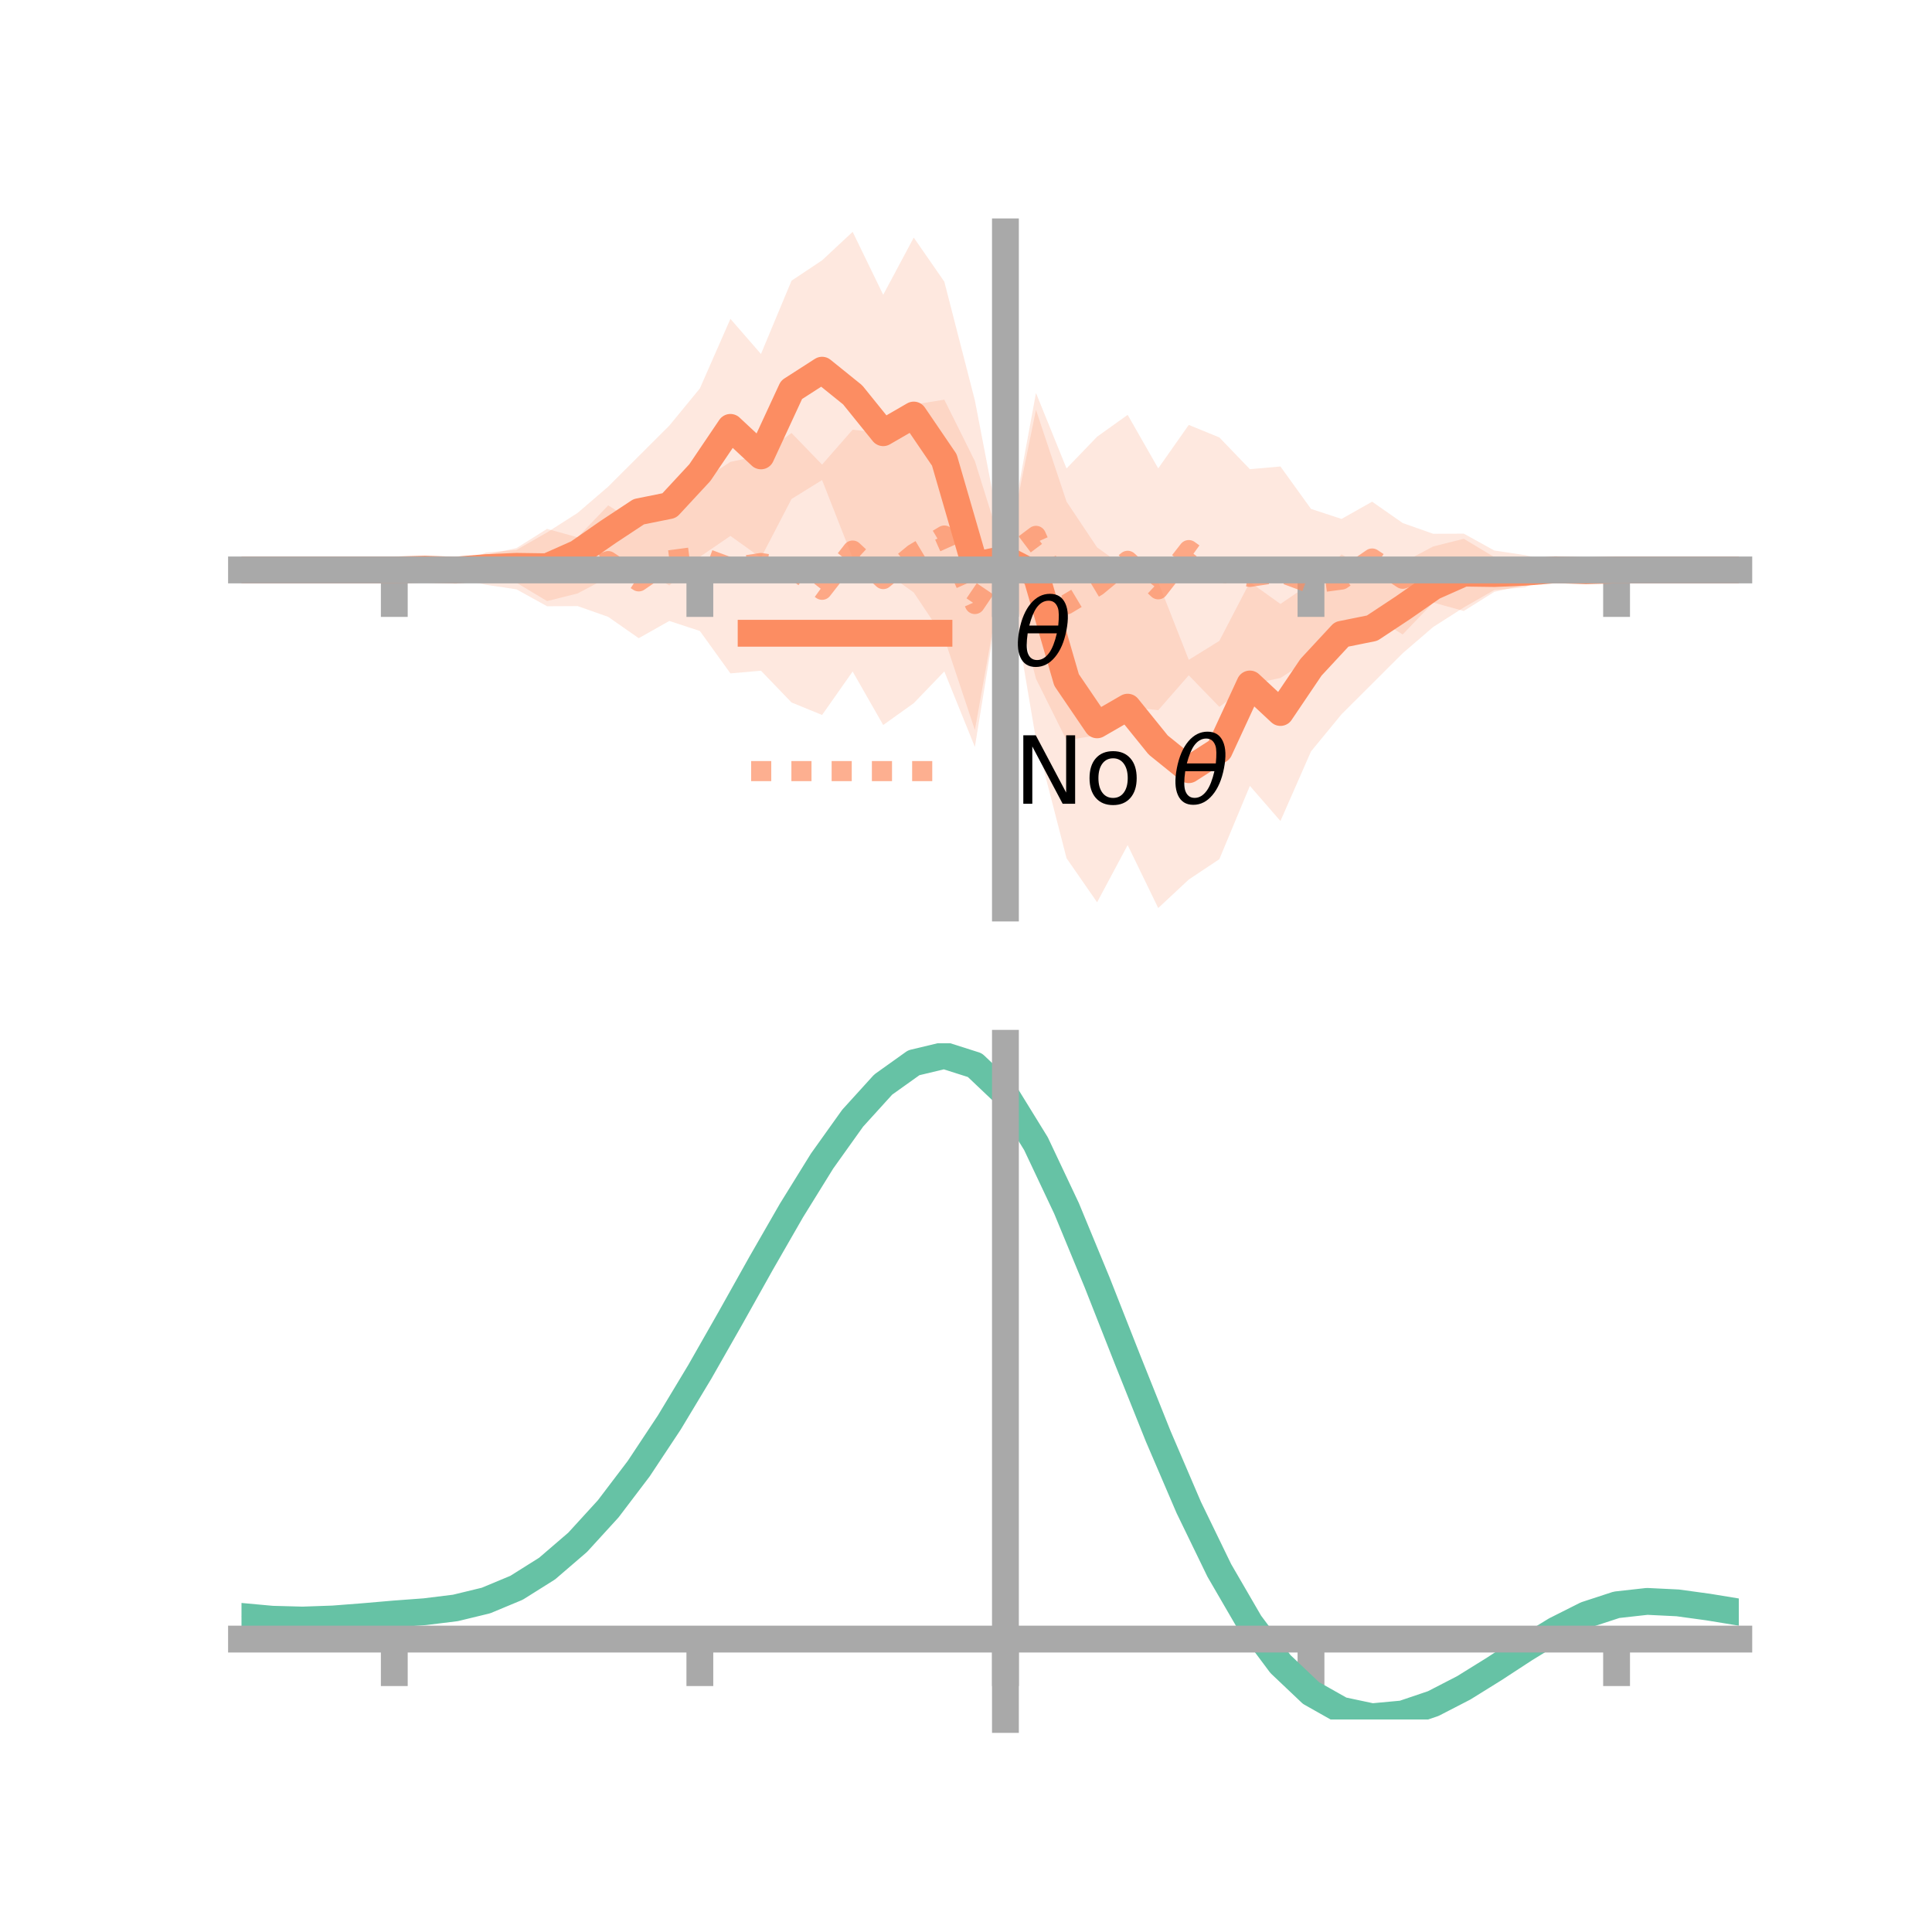 <?xml version="1.0" encoding="utf-8" standalone="no"?>
<!DOCTYPE svg PUBLIC "-//W3C//DTD SVG 1.1//EN"
  "http://www.w3.org/Graphics/SVG/1.1/DTD/svg11.dtd">
<!-- Created with matplotlib (https://matplotlib.org/) -->
<svg height="144pt" version="1.1" viewBox="0 0 144 144" width="144pt" xmlns="http://www.w3.org/2000/svg" xmlns:xlink="http://www.w3.org/1999/xlink">
 <defs>
  <style type="text/css">*{stroke-linecap:butt;stroke-linejoin:round;}</style>
 </defs>
 <g id="figure_1">
  <g id="patch_1">
   <path d="M 0 144 
L 144 144 
L 144 0 
L 0 0 
z
" style="fill:none;"/>
  </g>
  <g id="axes_1">
   <g id="patch_2">
    <path d="M 18 67.68 
L 129.6 67.68 
L 129.6 17.28 
L 18 17.28 
z
" style="fill:none;"/>
   </g>
   <g id="PolyCollection_1">
    <path clip-path="url(#p19c9851ad5)" d="M 18 42.48 
L 18 42.48 
L 20.278 42.48 
L 22.555 42.48 
L 24.833 42.48 
L 27.11 42.48 
L 29.388 42.48 
L 31.665 42.173 
L 33.943 42.154 
L 36.22 41.183 
L 38.498 40.987 
L 40.776 39.684 
L 43.053 38.229 
L 45.331 36.27 
L 47.608 33.997 
L 49.886 31.725 
L 52.163 28.952 
L 54.441 23.766 
L 56.718 26.384 
L 58.996 20.921 
L 61.273 19.405 
L 63.551 17.28 
L 65.829 21.973 
L 68.106 17.709 
L 70.384 20.994 
L 72.661 29.842 
L 74.939 41.653 
L 77.216 30.548 
L 79.494 37.391 
L 81.771 40.798 
L 84.049 42.432 
L 86.327 43.38 
L 88.604 49.18 
L 90.882 47.769 
L 93.159 43.385 
L 95.437 45.015 
L 97.714 43.459 
L 99.992 41.322 
L 102.269 42.672 
L 104.547 41.936 
L 106.824 40.729 
L 109.102 40.158 
L 111.38 41.525 
L 113.657 41.528 
L 115.935 42.126 
L 118.212 42.286 
L 120.49 42.48 
L 122.767 42.48 
L 125.045 42.48 
L 127.322 42.48 
L 129.6 42.48 
L 129.6 42.48 
L 129.6 42.48 
L 127.322 42.48 
L 125.045 42.48 
L 122.767 42.48 
L 120.49 42.48 
L 118.212 42.787 
L 115.935 42.806 
L 113.657 43.777 
L 111.38 43.973 
L 109.102 45.276 
L 106.824 46.731 
L 104.547 48.69 
L 102.269 50.963 
L 99.992 53.235 
L 97.714 56.008 
L 95.437 61.194 
L 93.159 58.576 
L 90.882 64.039 
L 88.604 65.555 
L 86.327 67.68 
L 84.049 62.987 
L 81.771 67.251 
L 79.494 63.966 
L 77.216 55.118 
L 74.939 41.653 
L 72.661 54.412 
L 70.384 47.569 
L 68.106 44.162 
L 65.829 42.528 
L 63.551 41.58 
L 61.273 35.78 
L 58.996 37.191 
L 56.718 41.575 
L 54.441 39.945 
L 52.163 41.501 
L 49.886 43.638 
L 47.608 42.288 
L 45.331 43.024 
L 43.053 44.231 
L 40.776 44.802 
L 38.498 43.435 
L 36.22 43.432 
L 33.943 42.834 
L 31.665 42.674 
L 29.388 42.48 
L 27.11 42.48 
L 24.833 42.48 
L 22.555 42.48 
L 20.278 42.48 
L 18 42.48 
z
" style="fill:#fc8d62;fill-opacity:0.2;"/>
   </g>
   <g id="PolyCollection_2">
    <path clip-path="url(#p19c9851ad5)" d="M 18 42.48 
L 18 42.48 
L 20.278 42.48 
L 22.555 42.48 
L 24.833 42.48 
L 27.11 42.48 
L 29.388 42.48 
L 31.665 42.249 
L 33.943 41.747 
L 36.22 41.353 
L 38.498 40.85 
L 40.776 39.419 
L 43.053 40.05 
L 45.331 37.669 
L 47.608 39.094 
L 49.886 37.247 
L 52.163 35.893 
L 54.441 34.428 
L 56.718 33.938 
L 58.996 32.273 
L 61.273 34.628 
L 63.551 32.026 
L 65.829 32.278 
L 68.106 30.155 
L 70.384 29.79 
L 72.661 34.367 
L 74.939 41.653 
L 77.216 29.291 
L 79.494 34.916 
L 81.771 32.55 
L 84.049 30.921 
L 86.327 34.91 
L 88.604 31.671 
L 90.882 32.602 
L 93.159 34.969 
L 95.437 34.769 
L 97.714 37.931 
L 99.992 38.678 
L 102.269 37.392 
L 104.547 38.983 
L 106.824 39.786 
L 109.102 39.774 
L 111.38 41.033 
L 113.657 41.375 
L 115.935 41.868 
L 118.212 42.157 
L 120.49 42.48 
L 122.767 42.48 
L 125.045 42.48 
L 127.322 42.48 
L 129.6 42.48 
L 129.6 42.48 
L 129.6 42.48 
L 127.322 42.48 
L 125.045 42.48 
L 122.767 42.48 
L 120.49 42.48 
L 118.212 42.711 
L 115.935 43.213 
L 113.657 43.607 
L 111.38 44.11 
L 109.102 45.541 
L 106.824 44.91 
L 104.547 47.291 
L 102.269 45.866 
L 99.992 47.713 
L 97.714 49.067 
L 95.437 50.532 
L 93.159 51.022 
L 90.882 52.687 
L 88.604 50.332 
L 86.327 52.934 
L 84.049 52.682 
L 81.771 54.805 
L 79.494 55.17 
L 77.216 50.593 
L 74.939 41.653 
L 72.661 55.669 
L 70.384 50.044 
L 68.106 52.41 
L 65.829 54.039 
L 63.551 50.05 
L 61.273 53.289 
L 58.996 52.358 
L 56.718 49.991 
L 54.441 50.191 
L 52.163 47.029 
L 49.886 46.282 
L 47.608 47.568 
L 45.331 45.977 
L 43.053 45.174 
L 40.776 45.186 
L 38.498 43.927 
L 36.22 43.585 
L 33.943 43.092 
L 31.665 42.803 
L 29.388 42.48 
L 27.11 42.48 
L 24.833 42.48 
L 22.555 42.48 
L 20.278 42.48 
L 18 42.48 
z
" style="fill:#fc8d62;fill-opacity:0.2;"/>
   </g>
   <g id="matplotlib.axis_1">
    <g id="xtick_1">
     <g id="line2d_1">
      <defs>
       <path d="M 0 0 
L 0 3.5 
" id="m514bb2ca5b" style="stroke:#a9a9a9;stroke-width:2;"/>
      </defs>
      <g>
       <use style="fill:#a9a9a9;stroke:#a9a9a9;stroke-width:2;" x="29.388" xlink:href="#m514bb2ca5b" y="42.48"/>
      </g>
     </g>
    </g>
    <g id="xtick_2">
     <g id="line2d_2">
      <g>
       <use style="fill:#a9a9a9;stroke:#a9a9a9;stroke-width:2;" x="52.163" xlink:href="#m514bb2ca5b" y="42.48"/>
      </g>
     </g>
    </g>
    <g id="xtick_3">
     <g id="line2d_3">
      <g>
       <use style="fill:#a9a9a9;stroke:#a9a9a9;stroke-width:2;" x="74.939" xlink:href="#m514bb2ca5b" y="42.48"/>
      </g>
     </g>
    </g>
    <g id="xtick_4">
     <g id="line2d_4">
      <g>
       <use style="fill:#a9a9a9;stroke:#a9a9a9;stroke-width:2;" x="97.714" xlink:href="#m514bb2ca5b" y="42.48"/>
      </g>
     </g>
    </g>
    <g id="xtick_5">
     <g id="line2d_5">
      <g>
       <use style="fill:#a9a9a9;stroke:#a9a9a9;stroke-width:2;" x="120.49" xlink:href="#m514bb2ca5b" y="42.48"/>
      </g>
     </g>
    </g>
   </g>
   <g id="matplotlib.axis_2"/>
   <g id="line2d_6">
    <path clip-path="url(#p19c9851ad5)" d="M 18 42.48 
L 20.278 42.48 
L 22.555 42.48 
L 24.833 42.48 
L 27.11 42.48 
L 29.388 42.48 
L 31.665 42.423 
L 33.943 42.494 
L 36.22 42.307 
L 38.498 42.211 
L 40.776 42.243 
L 43.053 41.23 
L 45.331 39.647 
L 47.608 38.142 
L 49.886 37.682 
L 52.163 35.226 
L 54.441 31.855 
L 56.718 33.979 
L 58.996 29.056 
L 61.273 27.592 
L 63.551 29.43 
L 65.829 32.251 
L 68.106 30.935 
L 70.384 34.281 
L 72.661 42.127 
L 74.939 41.653 
L 77.216 42.833 
L 79.494 50.679 
L 81.771 54.025 
L 84.049 52.709 
L 86.327 55.53 
L 88.604 57.368 
L 90.882 55.904 
L 93.159 50.981 
L 95.437 53.105 
L 97.714 49.734 
L 99.992 47.278 
L 102.269 46.818 
L 104.547 45.313 
L 106.824 43.73 
L 109.102 42.717 
L 111.38 42.749 
L 113.657 42.653 
L 115.935 42.466 
L 118.212 42.537 
L 120.49 42.48 
L 122.767 42.48 
L 125.045 42.48 
L 127.322 42.48 
L 129.6 42.48 
" style="fill:none;stroke:#fc8d62;stroke-linecap:square;stroke-width:2;"/>
   </g>
   <g id="line2d_7">
    <path clip-path="url(#p19c9851ad5)" d="M 18 42.48 
L 20.278 42.48 
L 22.555 42.48 
L 24.833 42.48 
L 27.11 42.48 
L 29.388 42.48 
L 31.665 42.526 
L 33.943 42.419 
L 36.22 42.469 
L 38.498 42.389 
L 40.776 42.303 
L 43.053 42.612 
L 45.331 41.823 
L 47.608 43.331 
L 49.886 41.764 
L 52.163 41.461 
L 54.441 42.31 
L 56.718 41.965 
L 58.996 42.316 
L 61.273 43.958 
L 63.551 41.038 
L 65.829 43.159 
L 68.106 41.282 
L 70.384 39.917 
L 72.661 45.018 
L 74.939 41.653 
L 77.216 39.942 
L 79.494 45.043 
L 81.771 43.678 
L 84.049 41.801 
L 86.327 43.922 
L 88.604 41.002 
L 90.882 42.644 
L 93.159 42.995 
L 95.437 42.65 
L 97.714 43.499 
L 99.992 43.196 
L 102.269 41.629 
L 104.547 43.137 
L 106.824 42.348 
L 109.102 42.657 
L 111.38 42.571 
L 113.657 42.491 
L 115.935 42.541 
L 118.212 42.434 
L 120.49 42.48 
L 122.767 42.48 
L 125.045 42.48 
L 127.322 42.48 
L 129.6 42.48 
" style="fill:none;stroke:#fc8d62;stroke-dasharray:1.5,1.5;stroke-dashoffset:0;stroke-opacity:0.7;stroke-width:1.5;"/>
   </g>
   <g id="patch_3">
    <path d="M 74.939 67.68 
L 74.939 17.28 
" style="fill:none;stroke:#a9a9a9;stroke-linecap:square;stroke-linejoin:miter;stroke-width:2;"/>
   </g>
   <g id="patch_4">
    <path d="M 129.6 67.68 
L 129.6 17.28 
" style="fill:none;"/>
   </g>
   <g id="patch_5">
    <path d="M 18 42.48 
L 129.6 42.48 
" style="fill:none;stroke:#a9a9a9;stroke-linecap:square;stroke-linejoin:miter;stroke-width:2;"/>
   </g>
   <g id="patch_6">
    <path d="M 18 17.28 
L 129.6 17.28 
" style="fill:none;"/>
   </g>
   <g id="legend_1">
    <g id="line2d_8">
     <path d="M 55.985 47.2 
L 69.985 47.2 
" style="fill:none;stroke:#fc8d62;stroke-linecap:square;stroke-width:2;"/>
    </g>
    <g id="line2d_9"/>
    <g id="text_1">
     <!-- $\theta$ -->
     <g transform="translate(75.585 49.65)scale(0.07 -0.07)">
      <defs>
       <path d="M 45.516 34.672 
L 14.453 34.672 
Q 12.359 20.062 14.5 13.875 
Q 17.188 6.25 24.469 6.25 
Q 31.781 6.25 37.359 13.922 
Q 42.234 20.656 45.516 34.672 
z
M 47.016 42.969 
Q 48.344 56.844 46.625 61.719 
Q 43.953 69.438 36.766 69.438 
Q 29.297 69.438 23.828 61.812 
Q 19.531 55.672 16.156 42.969 
z
M 38.188 76.766 
Q 49.906 76.766 54.594 66.406 
Q 59.281 56.109 55.719 37.844 
Q 52.203 19.625 43.453 9.281 
Q 34.766 -1.125 23.047 -1.125 
Q 11.281 -1.125 6.641 9.281 
Q 2 19.625 5.516 37.844 
Q 9.078 56.109 17.719 66.406 
Q 26.422 76.766 38.188 76.766 
z
" id="DejaVuSans-Oblique-952"/>
      </defs>
      <use transform="translate(0 0.234)" xlink:href="#DejaVuSans-Oblique-952"/>
     </g>
    </g>
    <g id="line2d_10">
     <path d="M 55.985 57.474 
L 69.985 57.474 
" style="fill:none;stroke:#fc8d62;stroke-dasharray:1.5,1.5;stroke-dashoffset:0;stroke-opacity:0.7;stroke-width:1.5;"/>
    </g>
    <g id="line2d_11"/>
    <g id="text_2">
     <!-- No $\theta$ -->
     <g transform="translate(75.585 59.924)scale(0.07 -0.07)">
      <defs>
       <path d="M 9.812 72.906 
L 23.094 72.906 
L 55.422 11.922 
L 55.422 72.906 
L 64.984 72.906 
L 64.984 0 
L 51.703 0 
L 19.391 60.984 
L 19.391 0 
L 9.812 0 
z
" id="DejaVuSans-78"/>
       <path d="M 30.609 48.391 
Q 23.391 48.391 19.188 42.75 
Q 14.984 37.109 14.984 27.297 
Q 14.984 17.484 19.156 11.844 
Q 23.344 6.203 30.609 6.203 
Q 37.797 6.203 41.984 11.859 
Q 46.188 17.531 46.188 27.297 
Q 46.188 37.016 41.984 42.703 
Q 37.797 48.391 30.609 48.391 
z
M 30.609 56 
Q 42.328 56 49.016 48.375 
Q 55.719 40.766 55.719 27.297 
Q 55.719 13.875 49.016 6.219 
Q 42.328 -1.422 30.609 -1.422 
Q 18.844 -1.422 12.172 6.219 
Q 5.516 13.875 5.516 27.297 
Q 5.516 40.766 12.172 48.375 
Q 18.844 56 30.609 56 
z
" id="DejaVuSans-111"/>
       <path id="DejaVuSans-32"/>
      </defs>
      <use transform="translate(0 0.234)" xlink:href="#DejaVuSans-78"/>
      <use transform="translate(74.805 0.234)" xlink:href="#DejaVuSans-111"/>
      <use transform="translate(135.986 0.234)" xlink:href="#DejaVuSans-32"/>
      <use transform="translate(167.773 0.234)" xlink:href="#DejaVuSans-Oblique-952"/>
     </g>
    </g>
   </g>
  </g>
  <g id="axes_2">
   <g id="patch_7">
    <path d="M 18 128.16 
L 129.6 128.16 
L 129.6 77.76 
L 18 77.76 
z
" style="fill:none;"/>
   </g>
   <g id="PolyCollection_3">
    <path clip-path="url(#pd066528584)" d="M 18 120.518 
L 18 120.441 
L 20.278 120.659 
L 22.555 120.719 
L 24.833 120.632 
L 27.11 120.447 
L 29.388 120.241 
L 31.665 120.066 
L 33.943 119.781 
L 36.22 119.223 
L 38.498 118.266 
L 40.776 116.816 
L 43.053 114.822 
L 45.331 112.276 
L 47.608 109.21 
L 49.886 105.692 
L 52.163 101.823 
L 54.441 97.734 
L 56.718 93.577 
L 58.996 89.528 
L 61.273 85.777 
L 63.551 82.522 
L 65.829 79.967 
L 68.106 78.314 
L 70.384 77.76 
L 72.661 78.496 
L 74.939 80.691 
L 77.216 84.436 
L 79.494 89.327 
L 81.771 94.916 
L 84.049 100.782 
L 86.327 106.562 
L 88.604 111.952 
L 90.882 116.719 
L 93.159 120.698 
L 95.437 123.793 
L 97.714 125.973 
L 99.992 127.267 
L 102.269 127.755 
L 104.547 127.55 
L 106.824 126.792 
L 109.102 125.635 
L 111.38 124.244 
L 113.657 122.781 
L 115.935 121.406 
L 118.212 120.272 
L 120.49 119.531 
L 122.767 119.279 
L 125.045 119.396 
L 127.322 119.717 
L 129.6 120.103 
L 129.6 120.205 
L 129.6 120.205 
L 127.322 119.845 
L 125.045 119.543 
L 122.767 119.437 
L 120.49 119.693 
L 118.212 120.442 
L 115.935 121.599 
L 113.657 123.016 
L 111.38 124.529 
L 109.102 125.967 
L 106.824 127.16 
L 104.547 127.942 
L 102.269 128.16 
L 99.992 127.681 
L 97.714 126.403 
L 95.437 124.266 
L 93.159 121.25 
L 90.882 117.388 
L 88.604 112.768 
L 86.327 107.543 
L 84.049 101.937 
L 81.771 96.24 
L 79.494 90.809 
L 77.216 86.052 
L 74.939 82.412 
L 72.661 80.283 
L 70.384 79.573 
L 68.106 80.111 
L 65.829 81.708 
L 63.551 84.17 
L 61.273 87.3 
L 58.996 90.899 
L 56.718 94.778 
L 54.441 98.754 
L 52.163 102.662 
L 49.886 106.357 
L 47.608 109.716 
L 45.331 112.648 
L 43.053 115.089 
L 40.776 117.013 
L 38.498 118.425 
L 36.22 119.365 
L 33.943 119.912 
L 31.665 120.187 
L 29.388 120.351 
L 27.11 120.54 
L 24.833 120.707 
L 22.555 120.778 
L 20.278 120.717 
L 18 120.518 
z
" style="fill:#66c2a5;fill-opacity:0.2;"/>
   </g>
   <g id="matplotlib.axis_3">
    <g id="xtick_6">
     <g id="line2d_12">
      <g>
       <use style="fill:#a9a9a9;stroke:#a9a9a9;stroke-width:2;" x="29.388" xlink:href="#m514bb2ca5b" y="122.169"/>
      </g>
     </g>
    </g>
    <g id="xtick_7">
     <g id="line2d_13">
      <g>
       <use style="fill:#a9a9a9;stroke:#a9a9a9;stroke-width:2;" x="52.163" xlink:href="#m514bb2ca5b" y="122.169"/>
      </g>
     </g>
    </g>
    <g id="xtick_8">
     <g id="line2d_14">
      <g>
       <use style="fill:#a9a9a9;stroke:#a9a9a9;stroke-width:2;" x="74.939" xlink:href="#m514bb2ca5b" y="122.169"/>
      </g>
     </g>
    </g>
    <g id="xtick_9">
     <g id="line2d_15">
      <g>
       <use style="fill:#a9a9a9;stroke:#a9a9a9;stroke-width:2;" x="97.714" xlink:href="#m514bb2ca5b" y="122.169"/>
      </g>
     </g>
    </g>
    <g id="xtick_10">
     <g id="line2d_16">
      <g>
       <use style="fill:#a9a9a9;stroke:#a9a9a9;stroke-width:2;" x="120.49" xlink:href="#m514bb2ca5b" y="122.169"/>
      </g>
     </g>
    </g>
   </g>
   <g id="matplotlib.axis_4"/>
   <g id="line2d_17">
    <path clip-path="url(#pd066528584)" d="M 18 120.479 
L 20.278 120.688 
L 22.555 120.749 
L 24.833 120.669 
L 27.11 120.493 
L 29.388 120.296 
L 31.665 120.127 
L 33.943 119.846 
L 36.22 119.294 
L 38.498 118.345 
L 40.776 116.914 
L 43.053 114.956 
L 45.331 112.462 
L 47.608 109.463 
L 49.886 106.025 
L 52.163 102.243 
L 54.441 98.244 
L 56.718 94.177 
L 58.996 90.214 
L 61.273 86.538 
L 63.551 83.346 
L 65.829 80.837 
L 68.106 79.212 
L 70.384 78.666 
L 72.661 79.39 
L 74.939 81.551 
L 77.216 85.244 
L 79.494 90.068 
L 81.771 95.578 
L 84.049 101.36 
L 86.327 107.052 
L 88.604 112.36 
L 90.882 117.053 
L 93.159 120.974 
L 95.437 124.029 
L 97.714 126.188 
L 99.992 127.474 
L 102.269 127.957 
L 104.547 127.746 
L 106.824 126.976 
L 109.102 125.801 
L 111.38 124.386 
L 113.657 122.899 
L 115.935 121.503 
L 118.212 120.357 
L 120.49 119.612 
L 122.767 119.358 
L 125.045 119.469 
L 127.322 119.781 
L 129.6 120.154 
" style="fill:none;stroke:#66c2a5;stroke-linecap:square;stroke-width:2;"/>
   </g>
   <g id="patch_8">
    <path d="M 74.939 128.16 
L 74.939 77.76 
" style="fill:none;stroke:#a9a9a9;stroke-linecap:square;stroke-linejoin:miter;stroke-width:2;"/>
   </g>
   <g id="patch_9">
    <path d="M 129.6 128.16 
L 129.6 77.76 
" style="fill:none;"/>
   </g>
   <g id="patch_10">
    <path d="M 18 122.169 
L 129.6 122.169 
" style="fill:none;stroke:#a9a9a9;stroke-linecap:square;stroke-linejoin:miter;stroke-width:2;"/>
   </g>
   <g id="patch_11">
    <path d="M 18 77.76 
L 129.6 77.76 
" style="fill:none;"/>
   </g>
  </g>
 </g>
 <defs>
  <clipPath id="p19c9851ad5">
   <rect height="50.4" width="111.6" x="18" y="17.28"/>
  </clipPath>
  <clipPath id="pd066528584">
   <rect height="50.4" width="111.6" x="18" y="77.76"/>
  </clipPath>
 </defs>
</svg>
